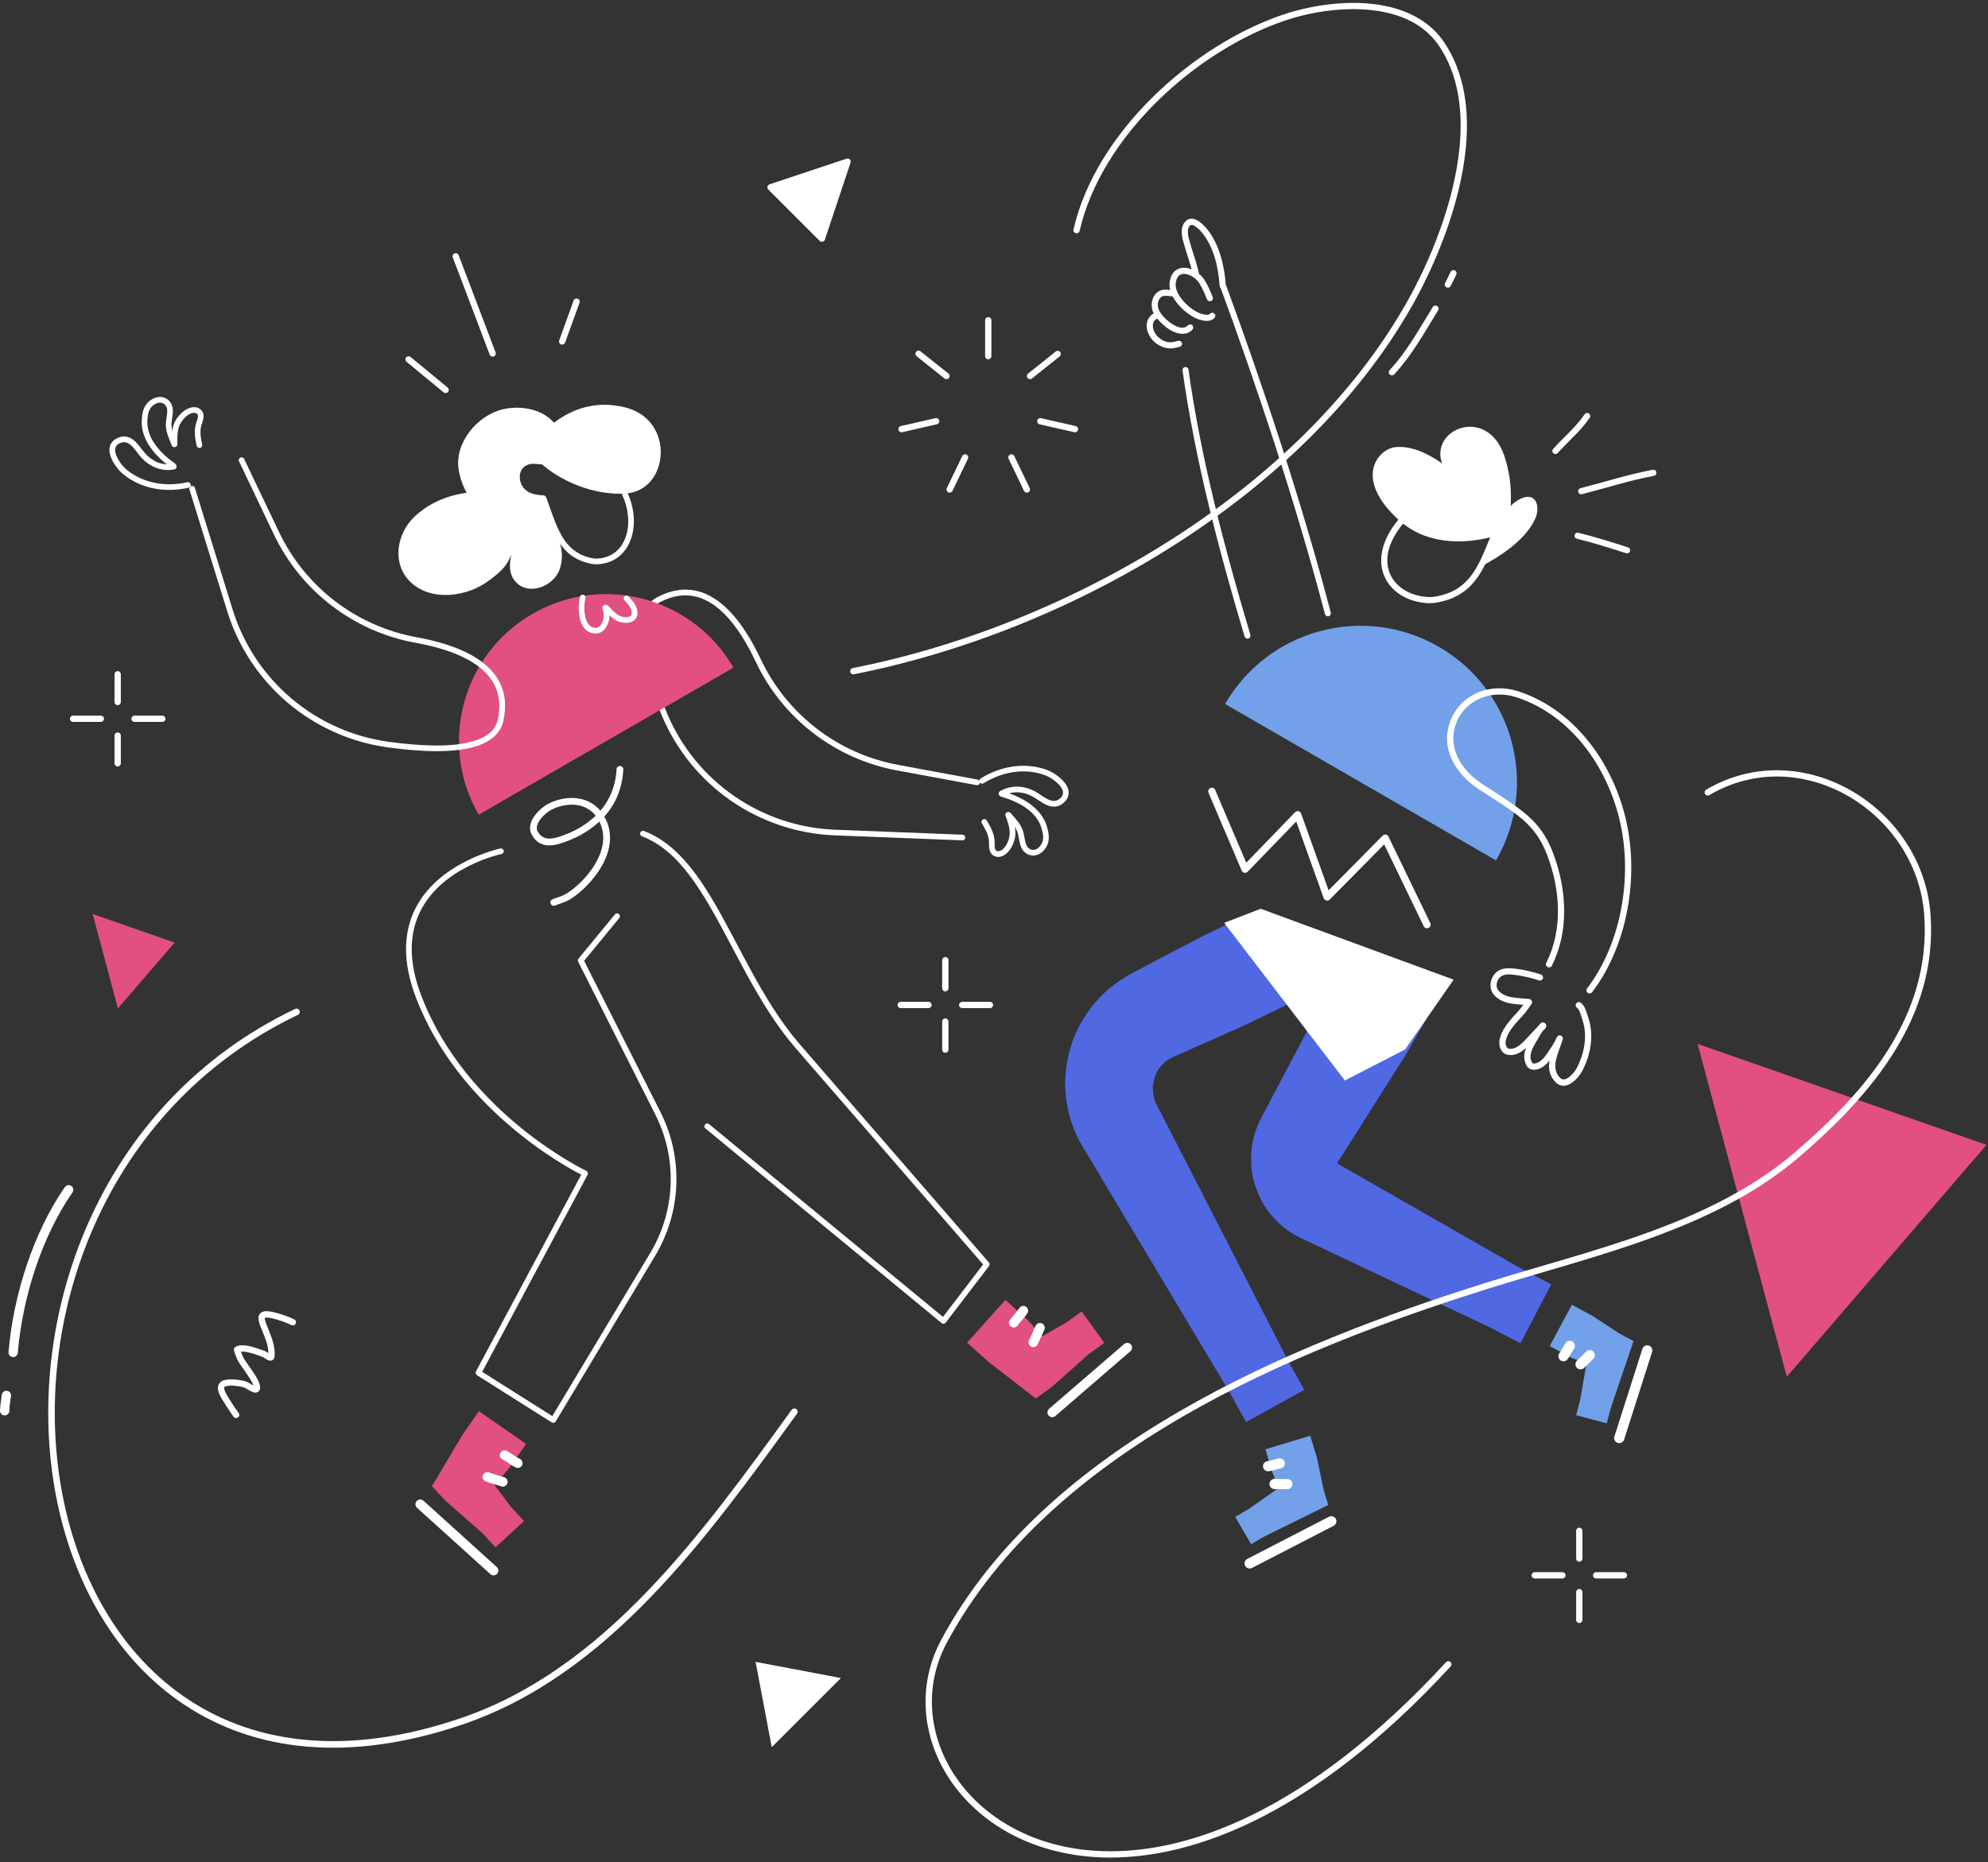 <svg width="412" height="386" viewBox="0 0 412 386" fill="none" xmlns="http://www.w3.org/2000/svg">
<rect x="0" y="0" width="412" height="386" fill="#333333" stroke="none"/>
<g clipPath="url(#clip0_11_1317)">
<path d="M411.689 237.314L370.301 285.376L351.814 216.382L411.689 237.314Z" fill="#E24F83"/>
<path d="M199.449 173.018L173.054 171.986C157.729 171.388 144.141 161.958 138.219 147.81C135.647 141.694 133.705 135.542 133.802 130.959C133.865 128.109 134.716 125.884 136.842 124.786C142.234 121.991 146.705 123.736 150.313 127.446C152.798 130.006 154.873 133.483 156.583 137.098C162.157 148.927 173.089 157.344 185.949 159.708C194.592 161.323 202.382 162.748 202.382 162.748C202.701 162.807 203.007 162.595 203.066 162.276C203.124 161.957 202.912 161.651 202.593 161.593C202.593 161.593 194.803 160.16 186.164 158.553C173.675 156.257 163.058 148.084 157.643 136.599C155.88 132.863 153.718 129.276 151.149 126.631C147.172 122.539 142.238 120.663 136.295 123.743C133.808 125.033 132.702 127.587 132.63 130.933C132.529 135.645 134.492 141.977 137.136 148.265C143.236 162.831 157.228 172.54 173.008 173.155L199.403 174.186C199.618 174.204 199.825 174.102 199.943 173.921C200.06 173.74 200.069 173.51 199.966 173.32C199.863 173.131 199.664 173.013 199.449 173.014V173.018Z" fill="white"/>
<path d="M203.843 162.352C207.656 160.004 212.248 159.111 216.573 160.686C217.768 161.156 218.83 161.91 219.668 162.883C220.088 163.401 220.377 163.96 220.291 164.52C220.206 164.931 219.973 165.296 219.636 165.546C218.876 166.198 218.08 166.09 217.323 165.752C216.373 165.332 215.475 164.589 214.648 164.127C212.326 162.824 209.642 162.632 207.286 163.969C207.095 164.069 206.974 164.264 206.969 164.479C206.965 164.694 207.079 164.894 207.266 165C207.452 165.107 207.682 165.103 207.865 164.99C209.851 163.861 212.115 164.053 214.074 165.151C214.927 165.63 215.872 166.39 216.846 166.825C218.009 167.342 219.21 167.443 220.392 166.445C221.047 165.892 221.363 165.294 221.452 164.699C221.531 164.083 221.406 163.458 221.097 162.919C220.297 161.41 218.283 160.069 216.983 159.594C212.305 157.893 207.345 158.834 203.227 161.361C202.951 161.531 202.864 161.893 203.034 162.169C203.204 162.446 203.566 162.532 203.843 162.362V162.352Z" fill="white"/>
<path d="M207.632 165.183C211.052 166.194 214.875 168.149 215.88 171.786C216.133 172.696 216.351 173.629 216.026 174.547C215.595 175.761 214.271 176.722 213.15 175.791C212.747 175.457 212.58 174.889 212.447 174.3C212.278 173.56 212.183 172.78 211.987 172.185C211.52 170.771 210.45 169.684 209.496 168.584C209.278 168.376 208.938 168.367 208.709 168.563C208.48 168.759 208.437 169.097 208.609 169.344C209.464 170.329 210.454 171.279 210.872 172.544C211.1 173.232 211.18 174.184 211.421 175.014C211.611 175.69 211.919 176.287 212.401 176.688C214.206 178.187 216.439 176.878 217.132 174.93C217.541 173.779 217.322 172.607 217.013 171.467C215.897 167.439 211.744 165.168 207.965 164.057C207.76 163.986 207.534 164.033 207.374 164.179C207.215 164.326 207.15 164.548 207.204 164.758C207.257 164.967 207.422 165.13 207.632 165.181V165.183Z" fill="white"/>
<path d="M208.387 169.107C209.21 171.326 209.787 172.959 208.501 175.216C208.261 175.634 207.924 175.989 207.517 176.247C207.196 176.437 206.831 176.538 206.485 176.327C206.229 176.171 206.192 175.85 206.16 175.527C206.107 175.009 206.147 174.454 206.103 174.055C205.938 172.584 205.244 171.285 204.477 170.046C204.3 169.785 203.95 169.711 203.682 169.876C203.414 170.042 203.325 170.389 203.479 170.663C204.156 171.754 204.792 172.89 204.937 174.184C204.99 174.674 204.925 175.394 205.043 176C205.153 176.57 205.406 177.045 205.875 177.33C206.434 177.673 207.125 177.718 207.724 177.452C208.484 177.144 209.16 176.43 209.521 175.795C211.015 173.175 210.443 171.277 209.489 168.699C209.376 168.394 209.038 168.239 208.734 168.352C208.429 168.465 208.274 168.803 208.387 169.107Z" fill="white"/>
<path d="M310.041 178.346C318.993 162.841 313.681 143.014 298.176 134.062C282.671 125.11 262.845 130.421 253.892 145.927L310.041 178.346Z" fill="#72A1E9"/>
<path d="M152.003 138.393C143.586 123.813 124.943 118.818 110.364 127.235C95.784 135.653 90.789 154.295 99.206 168.875L152.003 138.393Z" fill="#E24F83"/>
<path d="M312.3 110.311C312.3 110.311 298.859 115.983 289.853 107.758C280.353 99.08 285.633 93.055 289.179 92.687C299.665 91.608 312.3 110.311 312.3 110.311Z" fill="white"/>
<path d="M248.929 194.196L234.93 201.549C231.755 203.214 228.916 205.393 226.707 208.121C224.497 210.85 222.76 213.913 221.797 217.334C220.834 220.756 220.484 224.228 220.938 227.651C221.392 231.075 222.413 234.383 224.206 237.383L254.912 288.754L258.252 294.775L270.298 288.094L266.958 282.071L239.632 228.826C239.157 227.898 238.994 226.867 238.924 225.85C238.853 224.834 239.114 223.878 239.44 222.924C239.767 221.97 240.379 221.214 241.031 220.517C241.682 219.82 242.503 219.377 243.373 218.997L257.813 212.571L266.994 208.127L258.104 189.767L248.929 194.196Z" fill="#5068E2"/>
<path d="M273.674 208.436L261.576 231.336C260.4 233.561 259.568 235.931 259.367 238.389C259.165 240.848 259.311 243.316 260.1 245.683C260.888 248.051 262 250.243 263.615 252.052C265.23 253.861 267.082 255.44 269.304 256.491L309.002 275.253L315.107 278.437L321.474 266.222L315.371 263.038L277.255 241.232L277.185 240.719L277.477 240.54L291.323 218.656L296.436 209.83L278.785 199.604L273.674 208.436Z" fill="#5068E2"/>
<path d="M264.994 308.424L263.647 305.065L262.243 300.416L271.541 297.608L272.945 302.257L274.292 308.726L275.269 311.96L262.121 318.443L259.284 320.092L255.992 314.419L258.828 312.772L264.994 308.424Z" fill="#72A1E9"/>
<path d="M259.444 325.018L276.422 316.255C276.923 315.98 277.114 315.355 276.851 314.847C276.589 314.339 275.97 314.133 275.455 314.382L258.477 323.145C257.976 323.42 257.785 324.045 258.047 324.553C258.31 325.061 258.929 325.267 259.444 325.018Z" fill="white"/>
<path d="M262.958 304.969C263.788 304.85 264.575 304.517 265.4 304.386C265.977 304.294 266.37 303.751 266.277 303.174C266.185 302.597 265.642 302.204 265.065 302.296C264.252 302.425 263.475 302.758 262.654 302.878C262.077 302.962 261.677 303.497 261.761 304.075C261.845 304.652 262.381 305.052 262.958 304.968V304.969Z" fill="white"/>
<path d="M264.151 308.659C265.043 308.659 265.939 308.707 266.83 308.676C267.412 308.658 267.868 308.172 267.85 307.591C267.831 307.009 267.345 306.553 266.764 306.571C265.886 306.6 265.006 306.545 264.131 306.554C263.549 306.56 263.083 307.036 263.088 307.617C263.094 308.198 263.57 308.665 264.151 308.659Z" fill="white"/>
<path d="M328.771 282.744L325.444 281.321L321.164 279.026L325.754 270.468L330.035 272.762L335.562 276.385L338.539 277.983L333.823 291.862L332.982 295.031L326.643 293.348L327.485 290.181L328.771 282.744Z" fill="#72A1E9"/>
<path d="M336.582 298.407L342.396 280.205C342.552 279.657 342.244 279.085 341.702 278.912C341.16 278.739 340.578 279.028 340.388 279.565L334.576 297.765C334.398 298.319 334.704 298.912 335.258 299.089C335.812 299.266 336.405 298.961 336.582 298.407Z" fill="white"/>
<path d="M324.882 281.733C325.383 281.063 325.704 280.27 326.195 279.596C326.536 279.124 326.43 278.464 325.958 278.122C325.486 277.781 324.826 277.887 324.485 278.359C324 279.028 323.685 279.811 323.191 280.476C322.954 280.776 322.899 281.182 323.047 281.535C323.195 281.888 323.523 282.132 323.904 282.173C324.284 282.215 324.657 282.046 324.878 281.733H324.882Z" fill="white"/>
<path d="M328.335 283.507C328.96 282.87 329.635 282.277 330.235 281.626C330.633 281.202 330.613 280.535 330.189 280.137C329.765 279.739 329.098 279.76 328.7 280.184C328.1 280.824 327.436 281.407 326.825 282.034C326.547 282.3 326.436 282.696 326.535 283.067C326.634 283.438 326.928 283.726 327.301 283.818C327.674 283.909 328.068 283.79 328.328 283.507H328.335Z" fill="white"/>
<path d="M102.498 307.827L105.871 312.336L108.599 315.286L102.7 320.743L99.971 317.792L92.288 311.053L89.516 308.057L95.858 297.402L99.249 292.515L109.027 299.302L105.633 304.188L102.498 307.827Z" fill="#E24F83"/>
<path d="M102.951 324.819L87.738 311.053C87.33 310.704 86.718 310.744 86.358 311.142C85.998 311.54 86.02 312.153 86.408 312.524L101.623 326.287C102.029 326.655 102.655 326.624 103.023 326.218C103.39 325.813 103.359 325.186 102.953 324.819H102.951Z" fill="white"/>
<path d="M107.688 302.38C106.752 301.917 105.95 301.217 105.028 300.746C104.541 300.498 103.945 300.691 103.696 301.178C103.448 301.664 103.641 302.261 104.128 302.509C105.063 302.986 105.872 303.689 106.818 304.155C107.138 304.335 107.532 304.324 107.841 304.125C108.149 303.926 108.323 303.573 108.291 303.207C108.259 302.841 108.027 302.523 107.688 302.38Z" fill="white"/>
<path d="M104.521 306.221C103.472 305.869 102.395 305.59 101.354 305.217C101.018 305.087 100.639 305.148 100.362 305.378C100.085 305.608 99.954 305.97 100.021 306.323C100.088 306.677 100.341 306.966 100.683 307.079C101.738 307.459 102.828 307.743 103.89 308.098C104.409 308.272 104.97 307.993 105.144 307.475C105.318 306.956 105.039 306.395 104.521 306.221Z" fill="white"/>
<path d="M216.016 276.976L220.904 274.181L224.167 271.836L228.86 278.361L225.595 280.705L217.965 287.505L214.651 289.888L204.855 282.288L200.42 278.319L208.355 269.452L212.789 273.419L216.016 276.976Z" fill="#E24F83"/>
<path d="M232.96 278.604L217.428 292.014C217.013 292.372 216.968 292.999 217.326 293.413C217.684 293.828 218.311 293.873 218.725 293.515L234.25 280.101C234.531 279.874 234.665 279.512 234.601 279.156C234.537 278.801 234.284 278.509 233.942 278.394C233.6 278.279 233.222 278.359 232.956 278.604H232.96Z" fill="white"/>
<path d="M211.233 271.176C210.663 272.05 209.865 272.759 209.282 273.622C208.975 274.074 209.094 274.69 209.547 274.996C209.999 275.303 210.615 275.184 210.921 274.731C211.51 273.863 212.308 273.147 212.886 272.261C213.097 271.966 213.13 271.579 212.971 271.252C212.812 270.926 212.488 270.713 212.125 270.696C211.763 270.68 211.42 270.863 211.233 271.174V271.176Z" fill="white"/>
<path d="M214.648 274.769C214.172 275.767 213.763 276.802 213.265 277.79C213.018 278.278 213.213 278.874 213.701 279.121C214.189 279.368 214.785 279.173 215.032 278.685C215.538 277.686 215.954 276.637 216.436 275.626C216.653 275.136 216.441 274.563 215.958 274.331C215.475 274.099 214.895 274.293 214.648 274.769Z" fill="white"/>
<path d="M253.702 191.297L278.717 223.969L291.213 217.526L301.259 203.067L261.264 188.369L253.702 191.297Z" fill="white"/>
<path d="M268.639 170.282L258.569 180.696C258.392 180.875 258.138 180.954 257.891 180.909C257.644 180.863 257.435 180.698 257.334 180.468L250.494 164.427C250.342 164.172 250.352 163.854 250.519 163.609C250.685 163.365 250.979 163.24 251.27 163.288C251.562 163.336 251.8 163.549 251.879 163.834L258.28 178.832L268.396 168.363C268.578 168.18 268.841 168.102 269.094 168.157C269.347 168.211 269.555 168.391 269.646 168.633L275.346 184.549L286.542 173.216C286.716 173.046 286.96 172.968 287.2 173.008C287.44 173.048 287.646 173.2 287.755 173.417L296.457 191.424C296.576 191.785 296.408 192.179 296.065 192.345C295.722 192.511 295.31 192.397 295.1 192.079L286.864 175.034L275.576 186.461C275.392 186.641 275.13 186.716 274.879 186.661C274.627 186.605 274.421 186.426 274.331 186.185L268.639 170.282Z" fill="white"/>
<path d="M124.425 168.058C126.27 165.898 127.583 163.074 127.775 159.438C127.796 159.051 128.126 158.754 128.512 158.774C128.899 158.795 129.196 159.125 129.175 159.512C128.957 163.669 127.403 166.857 125.246 169.259C127.192 172.656 126.51 176.289 124.771 179.412C122.998 182.599 120.129 185.236 118.026 186.488C117.059 187.058 116.031 187.299 115.022 187.696C114.662 187.838 114.254 187.661 114.112 187.301C113.97 186.941 114.147 186.533 114.507 186.391C115.444 186.022 116.407 185.821 117.31 185.281C119.254 184.124 121.906 181.671 123.546 178.73C124.988 176.137 125.651 173.14 124.216 170.306C122.367 171.991 120.22 173.317 117.884 174.214C116.77 174.653 115.378 175.183 114.057 175.23C112.567 175.284 111.154 174.776 110.206 173.03C109.611 171.932 109.805 170.767 110.396 169.715C111.167 168.333 112.626 167.172 113.35 166.764C116.63 164.915 121.579 164.604 124.431 168.058H124.425ZM123.454 169.09C121.085 166.05 116.827 166.411 114.034 167.986C113.441 168.32 112.246 169.268 111.616 170.399C111.268 171.022 111.085 171.71 111.439 172.361C112.21 173.781 113.445 173.961 114.669 173.758C115.619 173.6 116.569 173.222 117.371 172.909C119.627 172.045 121.693 170.748 123.451 169.09H123.454Z" fill="white"/>
<path d="M254.048 59.23C253.782 55.257 252.76 50.72 250.206 47.55C249.773 47.015 248.863 46.015 247.941 45.586C247.124 45.206 246.3 45.206 245.631 45.935C245.234 46.381 244.99 46.943 244.935 47.537C244.872 48.316 244.95 49.1 245.167 49.851C245.773 52.162 246.638 54.385 247.185 56.71C247.237 56.932 247.403 57.109 247.621 57.175C247.839 57.241 248.076 57.185 248.241 57.029C248.407 56.874 248.478 56.641 248.426 56.42C247.877 54.083 247.008 51.848 246.4 49.528C246.258 49.025 246.183 48.505 246.18 47.982C246.157 47.555 246.292 47.135 246.56 46.802C246.799 46.541 247.103 46.602 247.398 46.741C248.143 47.087 248.859 47.917 249.207 48.35C251.603 51.322 252.52 55.589 252.769 59.315C252.805 59.656 253.105 59.908 253.447 59.885C253.789 59.862 254.052 59.573 254.042 59.23H254.048Z" fill="white"/>
<path d="M251.321 61.557C250.821 60.355 250.329 59.146 249.634 58.042C248.902 56.912 247.799 56.073 246.514 55.669C245.631 55.407 244.745 55.435 244.019 55.817C243.246 56.222 242.617 57.035 242.414 58.435C242.235 59.653 242.649 60.923 243.396 62.082C244.454 63.651 245.879 64.94 247.548 65.834C248.275 66.209 249.068 66.441 249.883 66.518C250.591 66.556 251.237 66.381 251.673 65.923C251.842 65.76 251.908 65.517 251.845 65.291C251.782 65.065 251.599 64.891 251.37 64.84C251.14 64.789 250.901 64.868 250.747 65.046C250.557 65.245 250.261 65.262 249.955 65.245C249.317 65.183 248.697 64.998 248.129 64.7C246.657 63.911 245.4 62.775 244.468 61.39C243.898 60.507 243.539 59.549 243.674 58.62C243.801 57.744 244.13 57.199 244.612 56.944C245.061 56.71 245.608 56.729 246.153 56.891C247.142 57.203 247.991 57.85 248.555 58.721C249.212 59.766 249.672 60.909 250.145 62.045C250.28 62.37 250.652 62.524 250.977 62.389C251.302 62.255 251.456 61.882 251.321 61.557Z" fill="white"/>
<path d="M242.886 60.165C242.322 60.06 241.748 60.024 241.176 60.056C239.188 60.269 238.364 62.428 238.789 64.147C239.126 65.515 241.027 67.708 243.034 68.678C244.529 69.4 246.053 69.439 247.123 68.327C247.366 68.073 247.356 67.669 247.102 67.426C246.847 67.183 246.444 67.193 246.201 67.447C245.521 68.16 244.541 67.991 243.589 67.531C241.93 66.729 240.305 64.972 240.026 63.841C239.772 62.815 240.125 61.451 241.311 61.324C241.782 61.301 242.254 61.337 242.717 61.428C243.058 61.462 243.365 61.221 243.412 60.881C243.46 60.542 243.231 60.225 242.893 60.165H242.886Z" fill="white"/>
<path d="M245.071 76.788C247.622 95.14 252.606 114.114 257.934 131.936C258.032 132.266 258.38 132.453 258.71 132.355C259.04 132.256 259.227 131.908 259.129 131.578C253.82 113.815 248.85 94.909 246.306 76.615C246.258 76.274 245.943 76.037 245.602 76.084C245.261 76.132 245.023 76.447 245.071 76.788Z" fill="white"/>
<path d="M252.982 59.714C260.403 79.906 268.562 104.321 274.589 127.28C274.676 127.613 275.018 127.812 275.351 127.725C275.684 127.637 275.883 127.296 275.795 126.963C269.753 103.973 261.587 79.508 254.152 59.283C254.033 58.96 253.675 58.794 253.352 58.913C253.028 59.032 252.863 59.391 252.982 59.714Z" fill="white"/>
<path d="M290.598 106.81C286.3 111.499 285.521 115.913 286.798 119.196C288.093 122.521 291.531 124.761 295.83 125.022C297.278 125.109 298.827 124.74 300.185 124.275C303.368 123.19 305.37 121.14 306.877 118.653C308.321 116.268 309.299 113.473 310.468 110.785C310.608 110.462 310.46 110.087 310.137 109.947C309.815 109.807 309.439 109.955 309.299 110.278C308.159 112.911 307.209 115.655 305.786 117.993C304.43 120.232 302.638 122.092 299.773 123.07C298.566 123.483 297.193 123.83 295.908 123.75C292.156 123.522 289.116 121.634 287.985 118.733C286.845 115.789 287.681 111.875 291.534 107.673C291.773 107.414 291.756 107.01 291.496 106.772C291.237 106.534 290.834 106.551 290.596 106.81H290.598Z" fill="white"/>
<path d="M128.997 102.697C131.6 108.31 130.004 115.348 123.922 115.779C122.906 115.851 121.821 115.528 120.867 115.148C118.566 114.23 117.136 112.488 116.047 110.398C114.907 108.194 114.136 105.61 113.21 103.129C113.095 102.828 112.759 102.676 112.457 102.788C112.155 102.901 112 103.236 112.11 103.539C113.06 106.066 113.841 108.696 115.006 110.938C116.226 113.288 117.856 115.22 120.432 116.248C121.547 116.693 122.819 117.042 124.006 116.959C130.914 116.469 133.02 108.599 130.061 102.213C129.979 102.013 129.794 101.875 129.579 101.853C129.365 101.83 129.155 101.928 129.033 102.106C128.912 102.285 128.898 102.515 128.997 102.707V102.697Z" fill="white"/>
<path d="M112.552 102.671C111.203 102.618 109.689 102.367 108.712 101.364C107.327 99.939 107.272 97.184 109.296 96.355C110.213 95.975 111.196 96.2 112.146 96.26C112.459 96.266 112.721 96.024 112.741 95.711C112.762 95.399 112.533 95.125 112.222 95.09C111.093 95.016 109.942 94.824 108.847 95.28C106.045 96.42 105.95 100.22 107.867 102.192C109.052 103.41 110.863 103.788 112.503 103.853C112.718 103.87 112.925 103.768 113.042 103.587C113.16 103.407 113.169 103.176 113.066 102.987C112.962 102.797 112.764 102.68 112.548 102.68L112.552 102.671Z" fill="white"/>
<path d="M312.683 110.282C312.683 110.282 303.335 101.981 300.713 99.06C292.943 90.4 307.763 82.688 311.75 94.477C313.956 101.006 312.901 106.153 312.681 110.282H312.683Z" fill="white"/>
<path d="M306.281 117.784C310.71 115.461 316.172 112.022 318.201 107.435C319.199 105.183 318.473 101.925 315.306 103.306C312.822 104.387 311.555 106.768 310.377 108.983C309.131 111.324 306.281 117.784 306.281 117.784Z" fill="white"/>
<path d="M329.943 205.682C336.949 196.5 339.48 183.118 337.329 171.649C334.963 159.003 326.708 147.238 314.688 143.307C308.966 141.436 302.817 143.752 300.606 149.376C298.394 155 301.556 160.426 306.585 163.669C314.255 168.609 318.139 170.734 320.601 177.139C323.388 184.387 323.922 192.686 320.462 199.572C320.348 199.78 320.357 200.033 320.485 200.233C320.613 200.432 320.839 200.546 321.076 200.53C321.312 200.513 321.521 200.369 321.62 200.153C325.241 192.947 324.726 184.26 321.81 176.673C319.246 170.006 315.272 167.73 307.286 162.581C302.785 159.679 299.844 154.853 301.81 149.851C303.767 144.877 309.22 142.883 314.286 144.531C325.876 148.319 333.776 159.693 336.056 171.881C338.146 183.004 335.697 195.985 328.91 204.892C328.694 205.176 328.749 205.582 329.033 205.798C329.318 206.014 329.723 205.959 329.94 205.675L329.943 205.682Z" fill="white"/>
<path d="M315.709 208.274C314.89 208.214 314.041 208.164 313.22 208.024C311.921 207.799 310.697 207.347 309.737 206.363C308.238 204.822 308.882 202.126 310.634 201.157C311.66 200.587 313.043 200.665 314.144 200.806C315.915 201.036 317.66 201.435 319.355 201.997C319.685 202.117 319.859 202.479 319.747 202.813C319.634 203.146 319.277 203.328 318.941 203.224C317.327 202.687 315.665 202.306 313.978 202.084C313.129 201.976 312.054 201.847 311.261 202.286C310.193 202.877 309.741 204.512 310.665 205.453C311.425 206.234 312.411 206.563 313.441 206.741C314.592 206.931 315.802 206.95 316.893 207.072C317.255 207.108 317.527 207.42 317.512 207.784C317.504 207.919 317.461 208.05 317.389 208.164C317.324 208.265 317.166 208.417 317.108 208.51C316.995 208.689 316.878 208.862 316.756 209.033C316.357 209.593 315.925 210.129 315.464 210.64C315.141 210.999 314.807 211.349 314.484 211.706C313.817 212.443 312.707 213.765 312.232 215.101C311.974 215.831 311.894 216.564 312.344 217.155C312.497 217.318 312.712 217.407 312.935 217.4C313.246 217.419 313.558 217.374 313.851 217.267C314.586 216.994 315.246 216.431 315.865 215.81C316.553 215.122 317.195 214.354 317.793 213.745C318.192 213.342 318.553 212.907 318.951 212.494C318.975 212.466 319.243 212.147 319.31 212.09C319.495 211.915 319.768 211.87 319.999 211.976C320.142 212.033 320.263 212.133 320.345 212.263C320.445 212.414 320.481 212.599 320.448 212.777C320.403 212.97 320.303 213.147 320.161 213.285C320.018 213.404 319.881 213.531 319.752 213.665C319.418 214.136 319.118 214.645 318.829 215.149C318.365 215.958 317.774 216.859 317.436 217.788C317.149 218.584 317.056 219.412 317.503 220.233C317.595 220.396 317.778 220.485 317.963 220.457C318.181 220.439 318.395 220.384 318.595 220.296C319.836 219.796 320.607 218.396 321.343 217.309C321.666 216.85 321.961 216.372 322.226 215.876C322.325 215.686 322.416 215.481 322.509 215.287C322.564 215.185 322.699 214.907 322.728 214.875C322.898 214.626 323.225 214.538 323.497 214.67C323.818 214.791 323.981 215.15 323.862 215.472C323.469 216.802 322.756 218.322 322.454 219.806C322.194 221.099 322.264 222.374 323.341 223.44C323.86 223.951 324.481 223.75 325.032 223.376C325.739 222.864 326.323 222.202 326.742 221.438C328.323 218.483 329.057 214.742 327.977 211.506C327.802 210.878 327.593 210.259 327.352 209.652C327.253 209.365 327.08 209.11 326.851 208.911C326.651 208.785 326.536 208.561 326.55 208.325C326.564 208.09 326.704 207.881 326.917 207.779C327.129 207.677 327.381 207.699 327.573 207.836C328.003 208.17 328.335 208.614 328.534 209.122C328.792 209.769 329.017 210.428 329.207 211.098C330.394 214.666 329.627 218.793 327.877 222.049C327.377 222.98 326.302 224.263 325.16 224.785C324.233 225.205 323.26 225.186 322.429 224.364C321.071 223.034 320.856 221.457 321.13 219.838C320.56 220.548 319.885 221.168 319.076 221.498C318.111 221.878 316.965 221.937 316.368 220.86C315.717 219.682 315.798 218.491 316.216 217.345C316.235 217.296 316.254 217.242 316.275 217.191C315.704 217.743 315.034 218.183 314.299 218.487C313.729 218.698 313.113 218.756 312.513 218.654C312.039 218.575 311.611 218.324 311.313 217.947C310.591 216.997 310.596 215.838 311.01 214.674C311.544 213.171 312.772 211.672 313.52 210.843C313.845 210.486 314.178 210.136 314.501 209.777C314.929 209.303 315.33 208.805 315.7 208.284L315.709 208.274Z" fill="white"/>
<path d="M239.897 64.774C239.443 64.8 239.009 64.971 238.66 65.262C237.159 66.592 237.491 68.642 238.549 70.103C239.446 71.344 241.078 72.245 242.6 72.23C243.25 72.23 243.833 72.013 244.462 71.891C244.808 71.824 245.033 71.49 244.966 71.145C244.899 70.799 244.564 70.574 244.219 70.641C243.666 70.748 243.157 70.949 242.585 70.955C241.445 70.966 240.248 70.28 239.581 69.357C238.914 68.433 238.531 67.077 239.505 66.216C239.639 66.111 239.803 66.052 239.973 66.047C240.208 66.044 240.423 65.912 240.532 65.704C240.641 65.495 240.626 65.243 240.493 65.048C240.36 64.854 240.131 64.749 239.897 64.774Z" fill="white"/>
<path d="M322.828 93.905C324.994 91.475 327.628 89.303 329.457 86.598C329.655 86.306 329.579 85.91 329.287 85.713C328.996 85.516 328.6 85.592 328.403 85.883C326.604 88.543 324.006 90.669 321.876 93.058C321.642 93.32 321.665 93.722 321.928 93.956C322.19 94.19 322.592 94.167 322.826 93.905H322.828Z" fill="white"/>
<path d="M327.826 102.441C332.747 101.194 337.748 99.564 342.726 98.641C342.96 98.609 343.157 98.452 343.239 98.231C343.322 98.011 343.276 97.762 343.12 97.586C342.964 97.409 342.724 97.333 342.494 97.387C337.49 98.312 332.461 99.948 327.515 101.2C327.188 101.298 326.996 101.636 327.079 101.968C327.162 102.299 327.492 102.506 327.826 102.437V102.441Z" fill="white"/>
<path d="M326.792 111.663C330.178 112.497 333.721 113.624 337.035 114.684C337.366 114.775 337.708 114.587 337.811 114.26C337.913 113.934 337.738 113.584 337.415 113.47C334.077 112.402 330.503 111.268 327.09 110.43C326.749 110.346 326.404 110.554 326.319 110.896C326.235 111.237 326.443 111.583 326.785 111.667L326.792 111.663Z" fill="white"/>
<path d="M120.46 243.486C116.723 241.571 94.96 229.616 86.235 206.875C83.317 199.275 83.756 193.437 85.762 188.998C90.438 178.653 103.763 175.864 103.763 175.864C104.057 175.84 104.324 176.039 104.385 176.328C104.445 176.617 104.282 176.907 104.002 177.004C104.002 177.004 91.282 179.62 86.83 189.471C84.93 193.686 84.559 199.222 87.328 206.442C96.733 230.946 121.513 242.7 121.513 242.7C121.658 242.768 121.769 242.893 121.82 243.046C121.869 243.198 121.855 243.364 121.78 243.505L99.93 284.355L114.464 293.54L134.771 259.697C140.015 250.961 140.412 240.146 135.821 231.049L119.823 199.349C119.72 199.141 119.747 198.892 119.894 198.711L127.448 189.526C127.658 189.293 128.015 189.266 128.258 189.465C128.501 189.665 128.543 190.02 128.354 190.271L121.053 199.161L136.878 230.511C141.651 239.967 141.238 251.211 135.785 260.292L115.163 294.653C115.08 294.789 114.948 294.886 114.794 294.923C114.641 294.959 114.479 294.931 114.346 294.847L98.844 285.051C98.584 284.886 98.495 284.549 98.64 284.277L120.46 243.486Z" fill="white"/>
<path d="M203.745 262.1L164.907 217.281C156.917 208.06 151.987 195.896 146.287 186.491C142.57 180.364 138.533 175.412 133.01 173.338C132.721 173.214 132.58 172.885 132.69 172.591C132.801 172.297 133.123 172.142 133.422 172.239C139.171 174.398 143.422 179.505 147.292 185.883C152.965 195.237 157.846 207.342 165.792 216.511L204.945 261.693C205.127 261.904 205.137 262.213 204.968 262.434L195.993 274.161C195.895 274.286 195.751 274.368 195.594 274.387C195.434 274.405 195.275 274.358 195.151 274.256L146.196 233.913C145.945 233.707 145.91 233.337 146.116 233.087C146.322 232.837 146.692 232.801 146.942 233.007L195.428 272.972L203.745 262.1Z" fill="white"/>
<path d="M109.981 92.721C109.981 95.7 119.4 102.844 129.542 102.308C138.681 101.826 140.102 87.061 129.542 84.437C117.07 81.338 109.981 92.721 109.981 92.721Z" fill="white"/>
<path d="M113.023 95.682C112.094 95.662 111.168 95.763 110.266 95.984C107.923 96.522 106.105 98.834 107.965 101.114C109.485 102.98 115.472 103.683 113.298 107.367C111.805 109.896 108.138 109.611 105.729 109.046C100.002 107.694 95.904 102.849 95.043 97.293C94.182 91.737 98.978 85.999 104.383 84.802C109.038 83.772 115.008 85.399 116.217 90.489L113.023 95.682Z" fill="white"/>
<path d="M100.44 101.766C95.023 102.068 90.413 103.126 86.271 106.755C81.582 110.867 80.907 118.565 86.862 121.974C91.169 124.444 97.251 123.304 101.112 120.496C102.457 119.519 103.841 118.463 104.81 117.131C105.117 116.696 105.388 116.236 105.619 115.755C105.731 115.529 105.986 114.822 105.938 115.069C105.587 116.884 105.423 118.814 106.672 120.376C109.375 123.758 114.735 121.516 115.949 118.106C117.424 113.967 115.32 110.572 113.608 107.015L100.44 101.766Z" fill="white"/>
<path d="M126.298 127.518C126.304 127.697 126.299 127.877 126.285 128.056C126.199 128.949 125.841 129.794 125.261 130.478C124.825 130.99 124.192 131.293 123.52 131.31C121.977 131.329 121.02 130.429 120.48 129.154C119.771 127.463 119.859 125.075 120.182 123.747C120.222 123.534 120.377 123.361 120.584 123.296C120.79 123.232 121.016 123.286 121.17 123.438C121.325 123.59 121.383 123.814 121.322 124.022C121.042 125.162 120.942 127.239 121.561 128.7C121.909 129.526 122.5 130.148 123.499 130.136C123.967 130.136 124.318 129.825 124.576 129.448C124.874 129.001 125.056 128.486 125.108 127.951C125.132 127.56 125.112 127.168 125.05 126.781C125.031 126.629 124.89 126.353 124.86 126.192C124.828 126.057 124.832 125.916 124.873 125.783C124.92 125.631 125.025 125.504 125.166 125.428C125.328 125.336 125.523 125.321 125.698 125.386C125.896 125.461 126.076 125.577 126.226 125.726C126.476 125.962 126.733 126.317 126.908 126.486C127.446 126.996 127.995 127.514 128.707 127.765C129.194 127.94 129.719 127.98 130.227 127.879C130.457 127.84 130.665 127.719 130.814 127.539C130.959 127.338 130.981 127.053 130.894 126.676C130.655 125.648 130.028 125.175 129.401 124.417C129.263 124.256 129.222 124.033 129.295 123.834C129.368 123.635 129.542 123.49 129.752 123.456C129.961 123.422 130.173 123.503 130.305 123.669C131.065 124.577 131.751 125.179 132.038 126.41C132.228 127.206 132.072 127.797 131.766 128.223C131.455 128.632 131.006 128.915 130.503 129.019C129.773 129.172 129.016 129.122 128.314 128.873C127.529 128.597 126.891 128.077 126.29 127.522L126.298 127.518Z" fill="white"/>
<path d="M39.27 101.49C39.27 101.49 43.278 114.41 47.097 126.719C51.776 141.802 64.777 152.805 80.426 154.926C87.183 155.853 93.808 156.112 98.332 154.793C101.545 153.858 103.726 152.133 104.328 149.391C105.765 142.853 102.677 138.573 97.695 135.793C94.475 133.996 90.451 132.835 86.387 132.098C73.892 129.84 63.251 121.701 57.801 110.232C54.001 102.302 50.606 95.15 50.606 95.15C50.52 94.954 50.334 94.821 50.121 94.802C49.908 94.782 49.702 94.88 49.582 95.058C49.462 95.235 49.448 95.463 49.546 95.654C49.546 95.654 52.945 102.807 56.741 110.738C62.354 122.546 73.312 130.928 86.178 133.253C90.111 133.965 94.008 135.079 97.124 136.817C101.636 139.34 104.486 143.207 103.183 149.141C102.67 151.472 100.743 152.87 98.005 153.666C93.603 154.947 87.158 154.666 80.584 153.763C65.387 151.703 52.762 141.019 48.218 126.371C44.399 114.063 40.392 101.143 40.392 101.143C40.334 100.937 40.169 100.778 39.961 100.729C39.753 100.679 39.535 100.747 39.391 100.906C39.247 101.064 39.201 101.288 39.27 101.49Z" fill="white"/>
<path d="M38.867 99.949C34.497 100.931 29.865 100.285 26.278 97.389C25.303 96.561 24.545 95.507 24.07 94.319C23.842 93.694 23.749 93.071 24.011 92.567C24.224 92.206 24.562 91.936 24.961 91.807C25.9 91.442 26.609 91.807 27.215 92.364C27.975 93.067 28.588 94.063 29.217 94.767C30.992 96.753 33.469 97.808 36.133 97.308C36.444 97.24 36.645 96.938 36.586 96.625C36.527 96.312 36.229 96.103 35.915 96.154C33.669 96.576 31.59 95.66 30.093 93.987C29.442 93.257 28.796 92.233 28.015 91.503C27.084 90.637 25.98 90.152 24.538 90.713C23.738 91.025 23.246 91.488 22.968 92.022C22.694 92.58 22.609 93.212 22.725 93.823C22.993 95.508 24.462 97.433 25.539 98.302C29.411 101.427 34.408 102.153 39.124 101.091C39.411 100.996 39.58 100.698 39.513 100.403C39.446 100.108 39.166 99.912 38.865 99.951L38.867 99.949Z" fill="white"/>
<path d="M36.21 96.039C33.306 93.975 30.32 90.884 30.548 87.109C30.605 86.168 30.701 85.209 31.308 84.449C32.109 83.44 33.673 82.961 34.431 84.206C34.705 84.652 34.676 85.243 34.621 85.843C34.541 86.603 34.376 87.363 34.37 87.994C34.353 89.482 35.013 90.858 35.558 92.207C35.615 92.427 35.795 92.594 36.02 92.636C36.244 92.677 36.472 92.585 36.604 92.399C36.736 92.213 36.749 91.968 36.637 91.769C36.149 90.561 35.52 89.341 35.533 88.009C35.533 87.284 35.775 86.356 35.816 85.496C35.849 84.793 35.757 84.13 35.436 83.596C34.215 81.591 31.68 82.097 30.392 83.721C29.632 84.671 29.442 85.857 29.381 87.038C29.126 91.209 32.32 94.703 35.533 96.987C35.701 97.135 35.939 97.174 36.145 97.088C36.352 97.003 36.492 96.807 36.507 96.584C36.521 96.361 36.407 96.148 36.213 96.037L36.21 96.039Z" fill="white"/>
<path d="M36.769 92.075C36.712 89.709 36.695 87.978 38.643 86.261C39.005 85.941 39.44 85.715 39.91 85.603C40.275 85.527 40.653 85.55 40.911 85.862C41.101 86.091 41.033 86.409 40.959 86.724C40.841 87.231 40.622 87.745 40.535 88.136C40.214 89.58 40.448 91.035 40.773 92.457C40.866 92.746 41.166 92.916 41.463 92.848C41.759 92.78 41.955 92.496 41.913 92.194C41.626 90.944 41.392 89.663 41.675 88.394C41.783 87.912 42.078 87.254 42.163 86.641C42.243 86.071 42.163 85.535 41.808 85.121C41.39 84.616 40.751 84.348 40.098 84.406C39.281 84.45 38.409 84.906 37.862 85.388C35.597 87.385 35.523 89.365 35.582 92.113C35.59 92.437 35.859 92.693 36.183 92.686C36.507 92.678 36.764 92.408 36.756 92.084L36.769 92.075Z" fill="white"/>
<path d="M92.742 80.309L85.087 73.993C84.809 73.764 84.398 73.803 84.169 74.081C83.94 74.358 83.979 74.769 84.256 74.998L91.917 81.312C92.095 81.47 92.346 81.519 92.571 81.438C92.795 81.357 92.958 81.16 92.994 80.924C93.031 80.689 92.935 80.452 92.745 80.307L92.742 80.309Z" fill="white"/>
<path d="M102.714 73.067L95.055 52.892C94.927 52.556 94.551 52.386 94.214 52.514C93.877 52.642 93.708 53.019 93.836 53.356L101.497 73.528C101.633 73.851 102 74.008 102.328 73.884C102.655 73.76 102.826 73.399 102.714 73.067Z" fill="white"/>
<path d="M117.123 70.982L120.098 62.759C120.184 62.538 120.143 62.288 119.992 62.106C119.841 61.924 119.603 61.838 119.371 61.882C119.138 61.925 118.947 62.092 118.872 62.316L115.901 70.539C115.815 70.76 115.855 71.009 116.007 71.192C116.158 71.374 116.396 71.46 116.628 71.416C116.861 71.373 117.051 71.206 117.126 70.982H117.123Z" fill="white"/>
<path d="M61.155 209.136C19.885 228.864 4.622 274.055 11.639 310.233C15.156 328.378 24.274 344.253 38.489 353.553C52.705 362.854 72.032 365.603 96.004 357.41C126.135 347.114 146.493 318.806 165.176 293.029C165.396 292.724 165.328 292.299 165.024 292.079C164.719 291.858 164.294 291.926 164.074 292.231C145.553 317.784 125.434 345.917 95.564 356.124C72.087 364.146 53.163 361.516 39.234 352.413C25.305 343.31 16.419 327.744 12.973 309.975C6.062 274.331 21.082 229.795 61.742 210.363C62.081 210.201 62.224 209.795 62.062 209.456C61.9 209.117 61.493 208.974 61.155 209.136Z" fill="white"/>
<path d="M176.95 139.768C221.284 131.045 270.107 103.189 292.641 63.388C297.436 54.916 302.623 42.564 303.777 30.727C304.554 22.747 303.494 14.989 299.304 8.782C296.486 4.602 292.137 2.297 287.269 1.269C280.106 -0.251 271.819 1.024 265.83 3.059C247.172 9.398 227.1 27.421 222.472 47.567C222.391 47.918 222.61 48.268 222.961 48.349C223.312 48.429 223.662 48.21 223.743 47.859C228.276 28.113 247.97 10.492 266.25 4.283C272.045 2.314 280.067 1.068 287 2.533C291.533 3.483 295.601 5.615 298.223 9.502C302.247 15.464 303.226 22.92 302.479 30.592C301.339 42.243 296.228 54.397 291.508 62.736C269.149 102.243 220.684 129.837 176.699 138.489C176.353 138.565 176.131 138.904 176.199 139.251C176.267 139.599 176.601 139.828 176.95 139.768Z" fill="white"/>
<path d="M354.263 164.8C373.388 153.571 397.328 168.483 398.791 189.753C400.216 210.497 386.821 226.111 372.09 238.773C354.411 253.973 329.564 259.118 307.933 265.907C267.018 278.749 216.653 299.727 195.084 339.861C189.863 349.579 191.108 360.732 197.307 369.533C203.059 377.703 213.077 383.844 226.165 384.885C245.583 386.432 271.816 376.704 300.677 345.38C300.881 345.114 300.849 344.736 300.603 344.507C300.357 344.279 299.978 344.274 299.727 344.497C271.253 375.4 245.432 385.113 226.275 383.585C213.638 382.58 203.936 376.671 198.379 368.784C192.466 360.386 191.26 349.75 196.24 340.474C217.651 300.622 267.714 279.897 308.33 267.148C330.125 260.308 355.135 255.069 372.947 239.757C387.978 226.837 401.554 210.839 400.098 189.662C398.578 167.468 373.561 151.96 353.611 163.677C353.399 163.79 353.266 164.009 353.264 164.249C353.262 164.488 353.392 164.71 353.602 164.825C353.813 164.94 354.069 164.931 354.27 164.8H354.263Z" fill="white"/>
<path d="M55.625 280.474C55.597 279.557 55.419 278.65 55.099 277.791C54.702 276.624 54.187 275.535 53.876 274.665C53.649 274.031 53.532 273.487 53.57 273.079C53.587 272.681 53.789 272.314 54.115 272.085C54.462 271.865 54.87 271.76 55.28 271.787C55.859 271.787 56.695 271.95 57.86 272.309C58.934 272.611 59.98 273.009 60.983 273.497C61.192 273.601 61.329 273.809 61.343 274.042C61.357 274.275 61.245 274.498 61.05 274.627C60.856 274.755 60.607 274.77 60.398 274.665C59.461 274.212 58.485 273.843 57.482 273.563C56.84 273.348 56.179 273.196 55.508 273.111C55.298 273.098 55.088 273.113 54.883 273.155C54.878 273.175 54.874 273.196 54.871 273.217C54.868 273.287 54.873 273.357 54.884 273.426C54.932 273.702 55.007 273.973 55.109 274.234C55.76 276.058 57.223 278.805 56.877 281.287C56.857 281.509 56.75 281.713 56.579 281.857C56.349 282.046 56.037 282.102 55.755 282.007C55.497 281.92 55.251 281.799 55.025 281.648C54.79 281.478 54.538 281.332 54.275 281.211C53.514 280.962 52.257 280.451 51.094 280.246C50.713 280.162 50.322 280.136 49.933 280.17C50.096 280.591 50.324 281.184 50.347 281.234C50.748 282.128 52.426 284.169 53.298 285.75C53.773 286.611 53.991 287.386 53.885 287.87C53.841 288.11 53.711 288.326 53.518 288.476C53.252 288.669 52.91 288.725 52.597 288.626C52.157 288.476 51.738 288.27 51.35 288.013C51.065 287.817 50.754 287.66 50.427 287.545C49.821 287.395 49.203 287.294 48.58 287.243C48.009 287.179 47.432 287.208 46.87 287.331C46.671 287.386 46.53 287.441 46.479 287.564C46.393 287.754 46.479 288.015 46.599 288.309C46.866 289.005 47.408 289.829 47.961 290.694C48.438 291.442 48.955 292.164 49.46 292.894C49.604 293.085 49.632 293.339 49.533 293.556C49.434 293.774 49.224 293.92 48.986 293.937C48.747 293.953 48.519 293.838 48.39 293.637C47.875 292.894 47.347 292.157 46.861 291.395C46.258 290.445 45.677 289.54 45.383 288.78C45.122 288.106 45.084 287.513 45.278 287.055C45.455 286.655 45.785 286.343 46.194 286.189C46.699 285.972 47.492 285.864 48.664 285.944C49.357 286 50.045 286.111 50.721 286.276C51.219 286.394 51.905 286.846 52.487 287.171L52.53 287.194V287.169C52.326 286.655 52.067 286.164 51.759 285.704C50.824 284.22 49.517 282.558 49.162 281.767C49.118 281.671 48.512 280.215 48.48 279.867C48.435 279.588 48.571 279.311 48.82 279.176C49.46 278.817 50.366 278.784 51.328 278.957C52.553 279.176 53.877 279.704 54.681 279.964C54.992 280.09 55.288 280.249 55.565 280.439L55.625 280.474Z" fill="white"/>
<path d="M176.269 33.713C176.347 33.479 176.285 33.222 176.111 33.047C175.936 32.873 175.679 32.813 175.445 32.891L159.485 38.211C159.27 38.281 159.107 38.459 159.055 38.679C159.003 38.899 159.069 39.13 159.23 39.29L169.87 49.93C170.029 50.091 170.261 50.157 170.481 50.105C170.702 50.053 170.879 49.89 170.949 49.675L176.269 33.713ZM160.889 39.111L170.043 48.265L174.62 34.534L160.889 39.111Z" fill="white"/>
<path d="M156.589 344.477L174.271 347.829L159.941 362.162L156.589 344.477Z" fill="white"/>
<path d="M36.185 195.382L24.441 209.021L19.195 189.441L36.185 195.382Z" fill="#E24F83"/>
<path d="M326.648 317.315V323.067C326.648 323.426 326.94 323.718 327.3 323.718C327.66 323.718 327.952 323.426 327.952 323.067V317.315C327.952 316.955 327.66 316.664 327.3 316.664C326.94 316.664 326.648 316.955 326.648 317.315Z" fill="white"/>
<path d="M336.535 325.888H330.784C330.551 325.888 330.336 326.012 330.219 326.214C330.103 326.416 330.103 326.664 330.219 326.866C330.336 327.067 330.551 327.192 330.784 327.192H336.535C336.768 327.192 336.983 327.067 337.099 326.866C337.216 326.664 337.216 326.416 337.099 326.214C336.983 326.012 336.768 325.888 336.535 325.888Z" fill="white"/>
<path d="M326.648 330.023V335.775C326.648 336.007 326.773 336.223 326.974 336.339C327.176 336.455 327.424 336.455 327.626 336.339C327.828 336.223 327.952 336.007 327.952 335.775V330.023C327.952 329.663 327.66 329.372 327.3 329.372C326.94 329.372 326.648 329.663 326.648 330.023Z" fill="white"/>
<path d="M323.805 325.888H318.054C317.694 325.888 317.402 326.18 317.402 326.54C317.402 326.9 317.694 327.192 318.054 327.192H323.805C324.038 327.192 324.253 327.067 324.369 326.866C324.486 326.664 324.486 326.416 324.369 326.214C324.253 326.012 324.038 325.888 323.805 325.888Z" fill="white"/>
<path d="M195.26 199.071V204.815C195.247 205.056 195.368 205.284 195.575 205.408C195.782 205.533 196.04 205.533 196.247 205.408C196.454 205.284 196.575 205.056 196.562 204.815V199.063C196.575 198.822 196.454 198.594 196.247 198.47C196.04 198.345 195.782 198.345 195.575 198.47C195.368 198.594 195.247 198.822 195.26 199.063V199.071Z" fill="white"/>
<path d="M205.165 207.658H199.413C199.053 207.658 198.762 207.95 198.762 208.31C198.762 208.67 199.053 208.962 199.413 208.962H205.165C205.398 208.962 205.613 208.837 205.729 208.636C205.846 208.434 205.846 208.186 205.729 207.984C205.613 207.782 205.398 207.658 205.165 207.658Z" fill="white"/>
<path d="M195.26 211.785V217.537C195.247 217.777 195.368 218.006 195.575 218.13C195.782 218.255 196.04 218.255 196.247 218.13C196.454 218.006 196.575 217.777 196.562 217.537V211.785C196.575 211.544 196.454 211.316 196.247 211.192C196.04 211.067 195.782 211.067 195.575 211.192C195.368 211.316 195.247 211.544 195.26 211.785Z" fill="white"/>
<path d="M192.425 207.658H186.674C186.441 207.658 186.226 207.782 186.109 207.984C185.993 208.186 185.993 208.434 186.109 208.636C186.226 208.837 186.441 208.962 186.674 208.962H192.425C192.658 208.962 192.873 208.837 192.989 208.636C193.106 208.434 193.106 208.186 192.989 207.984C192.873 207.782 192.658 207.658 192.425 207.658Z" fill="white"/>
<path d="M23.738 139.763V145.515C23.738 145.874 24.03 146.166 24.39 146.166C24.75 146.166 25.042 145.874 25.042 145.515V139.763C25.042 139.403 24.75 139.112 24.39 139.112C24.03 139.112 23.738 139.403 23.738 139.763Z" fill="white"/>
<path d="M33.637 148.338H27.884C27.524 148.338 27.232 148.63 27.232 148.99C27.232 149.35 27.524 149.642 27.884 149.642H33.637C33.997 149.642 34.288 149.35 34.288 148.99C34.288 148.63 33.997 148.338 33.637 148.338Z" fill="white"/>
<path d="M23.738 152.475V158.226C23.738 158.586 24.03 158.878 24.39 158.878C24.75 158.878 25.042 158.586 25.042 158.226V152.475C25.042 152.242 24.918 152.027 24.716 151.911C24.514 151.794 24.266 151.794 24.064 151.911C23.863 152.027 23.738 152.242 23.738 152.475Z" fill="white"/>
<path d="M20.897 148.338H15.143C14.784 148.338 14.492 148.63 14.492 148.99C14.492 149.35 14.784 149.642 15.143 149.642H20.897C21.256 149.642 21.548 149.35 21.548 148.99C21.548 148.63 21.256 148.338 20.897 148.338Z" fill="white"/>
<path d="M213.395 101.176L210.197 94.526C210.04 94.202 209.649 94.066 209.325 94.224C209.001 94.381 208.865 94.772 209.023 95.096L212.22 101.746C212.378 102.07 212.768 102.205 213.093 102.048C213.417 101.891 213.552 101.5 213.395 101.176ZM197.399 101.746L200.596 95.096C200.754 94.772 200.618 94.381 200.294 94.224C199.97 94.066 199.579 94.202 199.422 94.526L196.222 101.176C196.065 101.501 196.201 101.891 196.526 102.049C196.85 102.206 197.241 102.071 197.399 101.746ZM222.927 88.32L215.739 86.681C215.388 86.601 215.039 86.821 214.959 87.172C214.88 87.523 215.099 87.872 215.45 87.952L222.638 89.591C222.989 89.671 223.338 89.451 223.418 89.1C223.498 88.749 223.278 88.4 222.927 88.32ZM186.981 89.586L194.169 87.946C194.52 87.866 194.739 87.516 194.659 87.165C194.578 86.814 194.229 86.595 193.878 86.675L186.692 88.315C186.341 88.394 186.121 88.744 186.201 89.095C186.281 89.446 186.63 89.666 186.981 89.586ZM189.99 73.863L195.753 78.459C196.035 78.677 196.439 78.629 196.661 78.35C196.883 78.072 196.841 77.668 196.566 77.441L190.8 72.845C190.619 72.687 190.366 72.641 190.142 72.726C189.917 72.81 189.757 73.011 189.725 73.249C189.693 73.486 189.794 73.722 189.989 73.863H189.99ZM218.817 72.845L213.053 77.441C212.778 77.668 212.736 78.072 212.958 78.35C213.18 78.629 213.584 78.677 213.866 78.459L219.629 73.863C219.891 73.634 219.927 73.239 219.709 72.966C219.492 72.694 219.099 72.641 218.817 72.845ZM204.159 66.413V73.785C204.146 74.026 204.267 74.255 204.474 74.379C204.68 74.503 204.939 74.503 205.145 74.379C205.352 74.255 205.473 74.026 205.46 73.785V66.413C205.473 66.173 205.352 65.944 205.145 65.82C204.939 65.695 204.68 65.695 204.474 65.82C204.267 65.944 204.146 66.173 204.159 66.413Z" fill="white"/>
<path d="M288.992 77.55C292.672 73.57 295.203 68.915 298.034 64.346C298.165 64.147 298.178 63.894 298.067 63.684C297.957 63.474 297.741 63.34 297.504 63.335C297.267 63.33 297.046 63.454 296.926 63.66C294.141 68.157 291.66 72.747 288.036 76.667C287.851 76.831 287.775 77.087 287.84 77.326C287.905 77.565 288.1 77.747 288.343 77.794C288.587 77.842 288.836 77.747 288.986 77.55H288.992Z" fill="white"/>
<path d="M300.608 59.343C301.038 58.551 301.399 57.736 301.801 56.932C301.963 56.611 301.833 56.219 301.512 56.057C301.19 55.896 300.798 56.025 300.637 56.347C300.24 57.139 299.877 57.943 299.462 58.722C299.328 59.032 299.452 59.393 299.748 59.554C300.045 59.716 300.415 59.624 300.602 59.343H300.608Z" fill="white"/>
<path d="M13.441 246.072C6.917 255.447 2.75 268.509 1.77 280.259C1.725 280.789 2.119 281.255 2.649 281.3C3.18 281.345 3.646 280.951 3.69 280.42C4.64 268.994 8.678 256.29 15.024 247.17C15.328 246.733 15.22 246.133 14.783 245.829C14.346 245.525 13.745 245.633 13.441 246.07V246.072Z" fill="white"/>
<path d="M0.388 289.043C0.242 290.16 0.025 291.298 0.008 292.429C0.004 292.961 0.432 293.395 0.964 293.399C1.496 293.404 1.931 292.976 1.935 292.444C1.935 291.391 2.155 290.335 2.292 289.294C2.317 288.792 1.953 288.356 1.456 288.291C0.958 288.225 0.494 288.552 0.388 289.043Z" fill="white"/>
</g>
<defs>
<clipPath id="clip0_11_1317">
<rect width="412" height="386" fill="white"/>
</clipPath>
</defs>
</svg>
